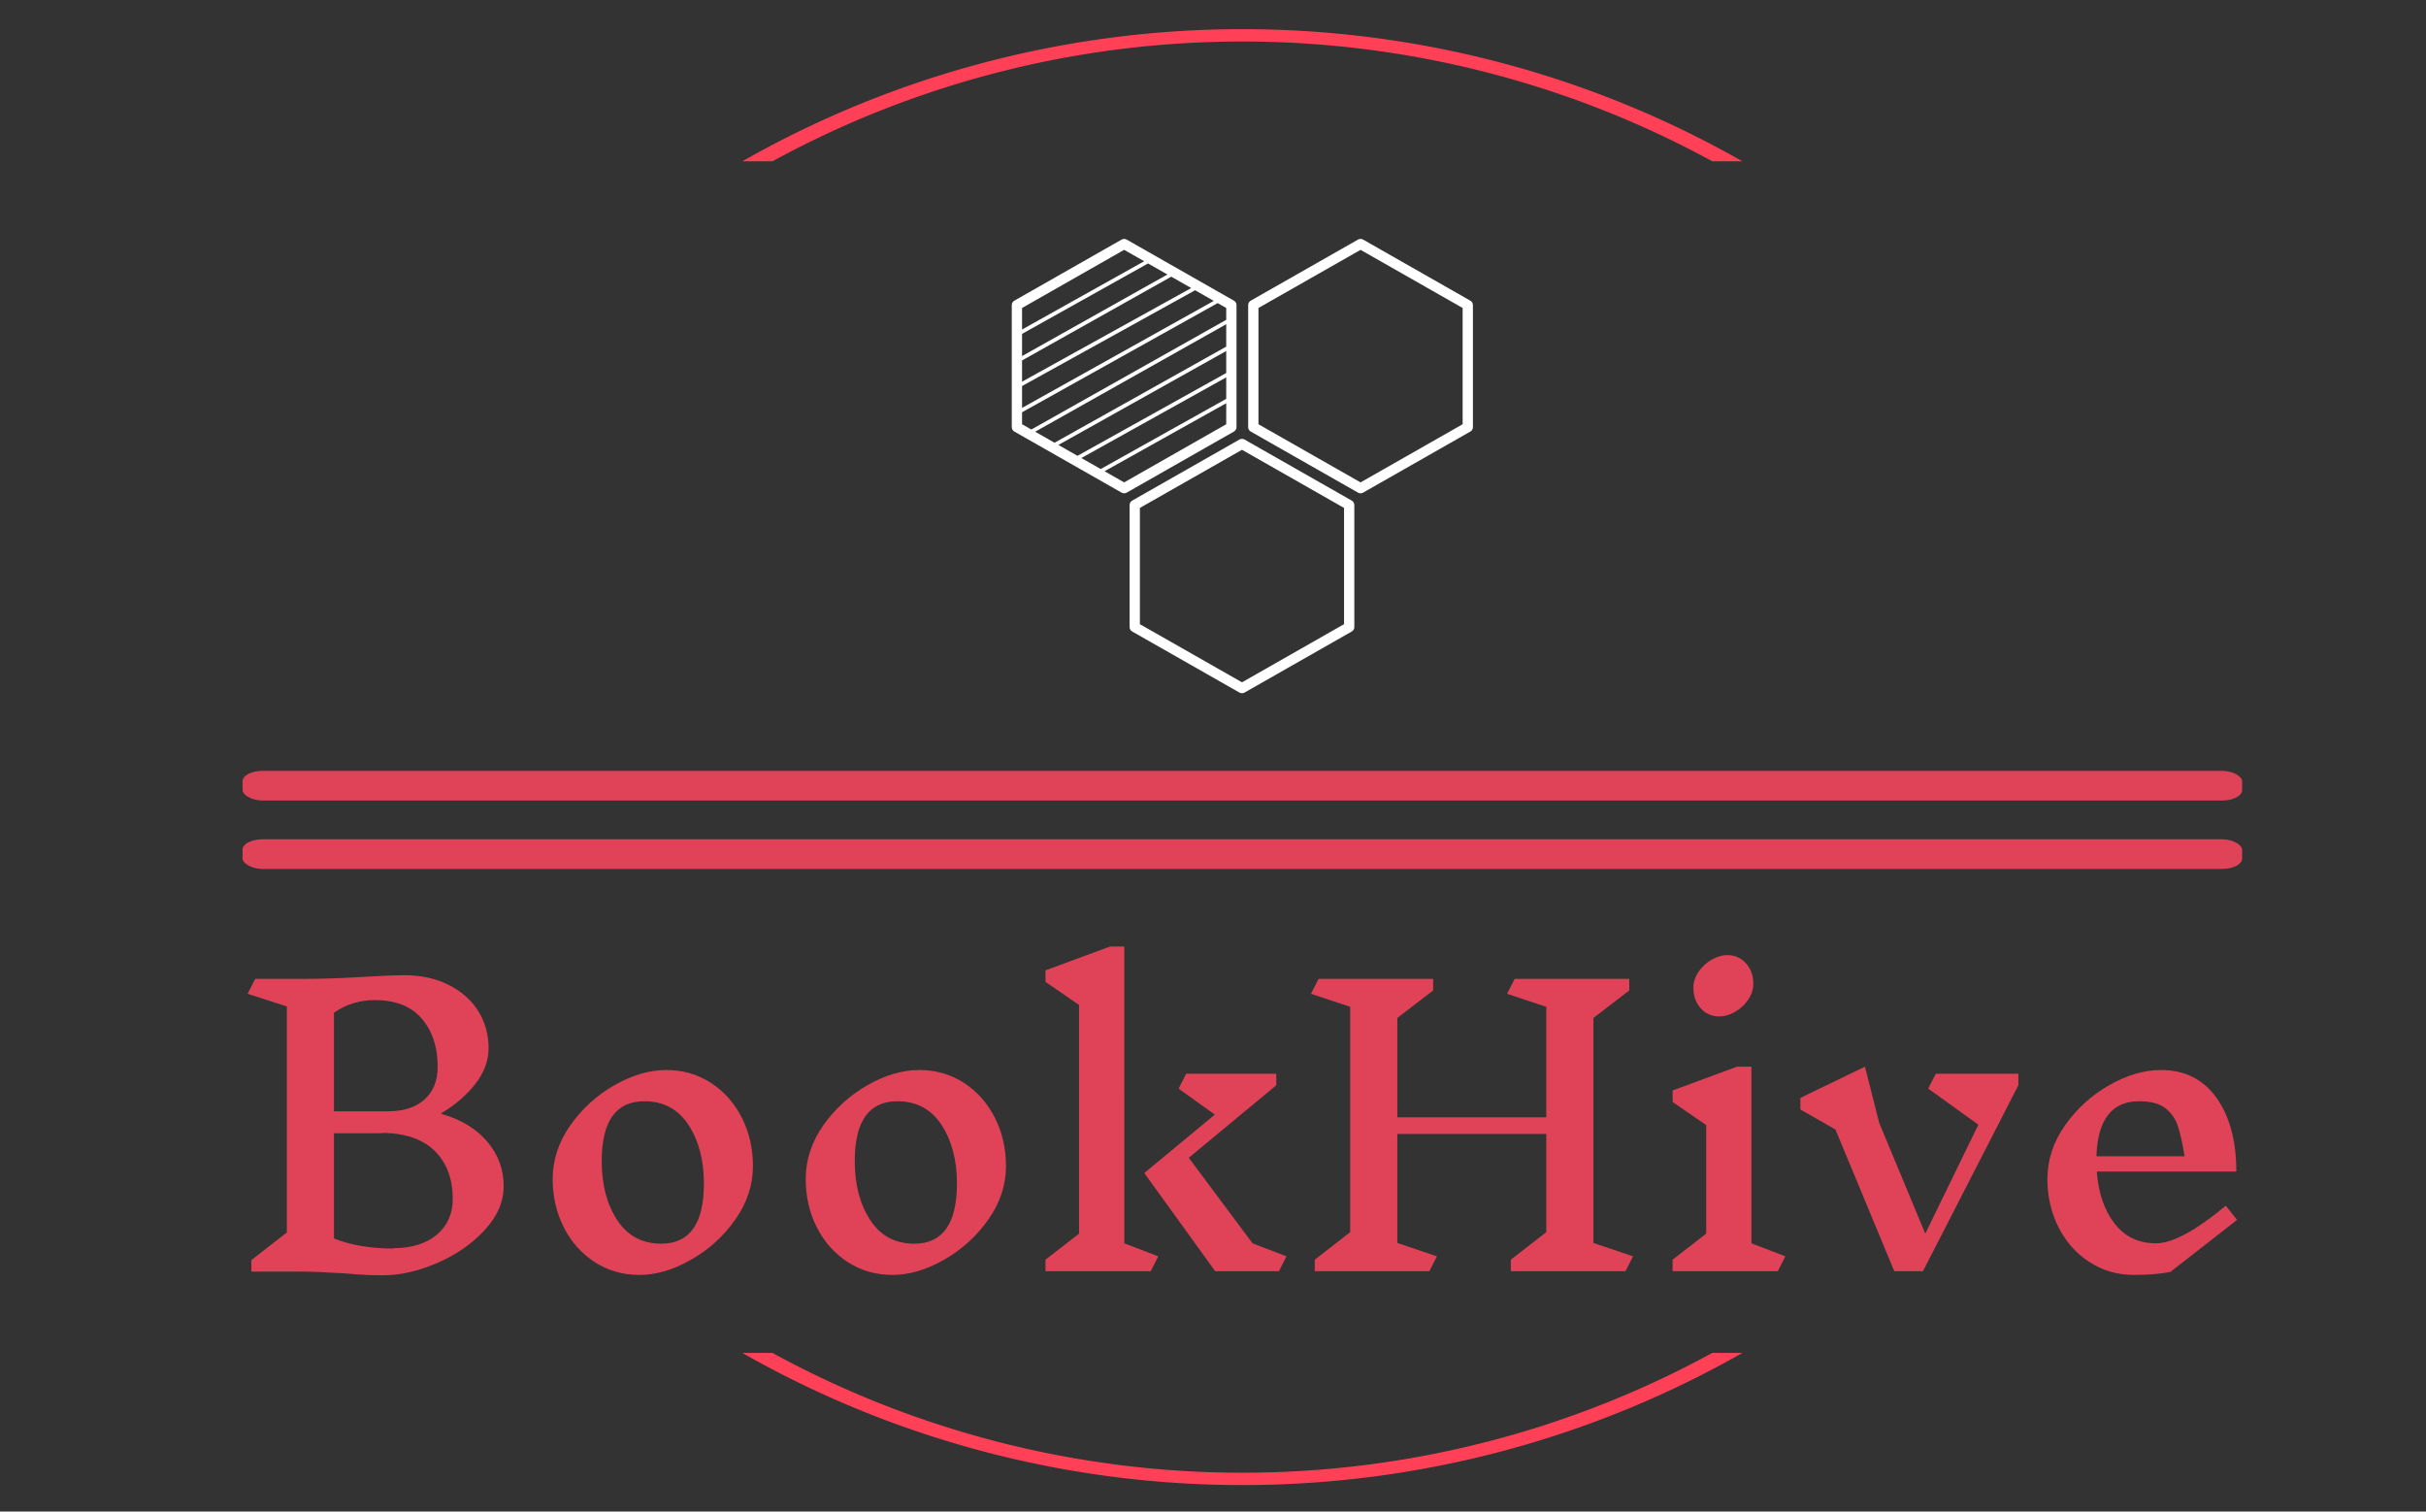 <?xml version="1.0" encoding="UTF-8" standalone="no"?>
<svg
   version="1.1"
   width="1000"
   height="623"
   viewBox="0 0 1000 623"
   id="svg377"
   sodipodi:docname="logo-full-nobg.svg"
   inkscape:version="1.2.2 (732a01da63, 2022-12-09, custom)"
   xmlns:inkscape="http://www.inkscape.org/namespaces/inkscape"
   xmlns:sodipodi="http://sodipodi.sourceforge.net/DTD/sodipodi-0.dtd"
   xmlns="http://www.w3.org/2000/svg"
   xmlns:svg="http://www.w3.org/2000/svg">
  <rect x="0" y="0" width="1000" height="623" fill="#333333" stroke="none"/>
  <defs
     id="defs381">
    <defs
       id="defs366" />
  </defs>
  <sodipodi:namedview
     id="namedview379"
     pagecolor="#505050"
     bordercolor="#ffffff"
     borderopacity="1"
     inkscape:showpageshadow="0"
     inkscape:pageopacity="0"
     inkscape:pagecheckerboard="1"
     inkscape:deskcolor="#505050"
     showgrid="false"
     inkscape:zoom="0.92630988"
     inkscape:cx="501.45206"
     inkscape:cy="281.22338"
     inkscape:window-width="1920"
     inkscape:window-height="1016"
     inkscape:window-x="0"
     inkscape:window-y="27"
     inkscape:window-maximized="1"
     inkscape:current-layer="svg377" />
  <g
     id="g957"
     transform="matrix(3.372,0,0,3.325,-154.748,-98.913)">
    <svg
       viewBox="0 0 395.52 247.2"
       height="247.2"
       width="395.52"
       version="1.1"
       id="svg362">
      <g
         transform="translate(75.544,59.365)"
         id="g356">
        <svg
           viewBox="0 0 244.431 128.47"
           height="128.47"
           width="244.431"
           version="1.1"
           id="svg354">
          <g
             id="g352">
            <svg
               viewBox="0 0 245.654 129.112"
               height="128.47"
               width="244.431"
               version="1.1"
               id="svg350">
              <g
                 id="g315">
                <rect
                   width="245.654"
                   height="3.693"
                   x="0"
                   y="66.268"
                   fill="#e04357"
                   opacity="1"
                   stroke-width="0"
                   stroke="transparent"
                   fill-opacity="1"
                   class="rect-o-0"
                   data-fill-palette-color="primary"
                   rx="1%"
                   id="o-0"
                   data-palette-color="#e04357" />
              </g>
              <g
                 id="g318">
                <rect
                   width="245.654"
                   height="3.693"
                   x="0"
                   y="74.795"
                   fill="#e04357"
                   opacity="1"
                   stroke-width="0"
                   stroke="transparent"
                   fill-opacity="1"
                   class="rect-o-1"
                   data-fill-palette-color="primary"
                   rx="1%"
                   id="o-1"
                   data-palette-color="#e04357" />
              </g>
              <g
                 transform="translate(0.611,88.157)"
                 id="g335">
                <svg
                   viewBox="0 0 244.431 40.955"
                   height="40.955"
                   width="244.431"
                   version="1.1"
                   id="svg333">
                  <g
                     id="g331">
                    <svg
                       viewBox="0 0 244.431 40.955"
                       height="40.955"
                       width="244.431"
                       version="1.1"
                       id="svg329">
                      <g
                         id="g327">
                        <svg
                           viewBox="0 0 244.431 40.955"
                           height="40.955"
                           width="244.431"
                           version="1.1"
                           id="svg325">
                          <g
                             id="g323">
                            <svg
                               width="244.431"
                               viewBox="2.5 -43.65 263.78 44.2"
                               height="40.955"
                               data-palette-color="#e04357"
                               version="1.1"
                               id="svg321">
                              <path
                                 d="m 28.2,-21.15 q 3.85,1.1 6.05,3.7 2.2,2.6 2.2,6 v 0 q 0,3.15 -2.52,5.92 -2.53,2.78 -6.3,4.43 -3.78,1.65 -7.18,1.65 v 0 q -2.5,0 -4.9,-0.25 v 0 q -4,-0.25 -6.2,-0.25 v 0 H 3 V -1.5 l 4.7,-3.7 v -30.4 l -5.2,-1.7 1,-2 h 5.8 q 4.55,0 8.95,-0.3 v 0 q 3.4,-0.2 5,-0.2 v 0 q 3.35,0 5.9,1.3 2.55,1.3 3.93,3.52 1.37,2.23 1.37,4.98 v 0 q 0,2.5 -1.72,4.77 -1.73,2.28 -4.53,3.98 v 0 z m -0.5,-6.35 q 0,-3.95 -2.1,-6.45 -2.1,-2.5 -6.25,-2.5 v 0 q -3,0 -5.4,1.7 v 0 13.25 h 7.15 q 3.1,0 4.85,-1.58 1.75,-1.57 1.75,-4.47 v 0 z m -5.85,24.4 q 3.6,0 5.73,-1.8 2.12,-1.8 2.12,-4.85 v 0 q 0,-3.9 -2.27,-6.3 -2.28,-2.4 -6.78,-2.55 v 0 q -0.35,0.05 -0.95,0.05 v 0 H 13.95 V -4.4 q 3.35,1.35 7.9,1.35 v 0 z M 58,-27.05 q 3.3,0 5.92,1.72 2.63,1.73 4.1,4.68 1.48,2.95 1.48,6.5 v 0 q 0,3.85 -2.35,7.22 -2.35,3.38 -5.88,5.4 -3.52,2.03 -6.82,2.03 v 0 q -3.3,0 -5.93,-1.73 -2.62,-1.72 -4.1,-4.67 -1.47,-2.95 -1.47,-6.5 v 0 q 0,-3.85 2.35,-7.23 2.35,-3.37 5.87,-5.4 3.53,-2.02 6.83,-2.02 z m -2.9,4.2 q -5.65,0 -5.65,8.05 v 0 q 0,4.75 2.05,7.92 2.05,3.18 5.85,3.18 v 0 q 5.65,0 5.65,-8.1 v 0 q 0,-4.7 -2.05,-7.88 -2.05,-3.17 -5.85,-3.17 z m 36.45,-4.2 q 3.29,0 5.92,1.72 2.62,1.73 4.1,4.68 1.48,2.95 1.48,6.5 v 0 q 0,3.85 -2.35,7.22 -2.36,3.38 -5.88,5.4 Q 91.3,0.5 88,0.5 v 0 q -3.3,0 -5.93,-1.73 -2.62,-1.72 -4.1,-4.67 -1.47,-2.95 -1.47,-6.5 v 0 q 0,-3.85 2.34,-7.23 2.36,-3.37 5.88,-5.4 3.53,-2.02 6.83,-2.02 z m -2.9,4.2 q -5.65,0 -5.65,8.05 v 0 q 0,4.75 2.05,7.92 2.04,3.18 5.85,3.18 v 0 q 5.65,0 5.65,-8.1 v 0 q 0,-4.7 -2.05,-7.88 -2.05,-3.17 -5.85,-3.17 z m 30.09,19.1 4.5,1.75 -1,2 h -13.95 v -1.55 l 4.45,-3.5 V -35.8 l -4.45,-3.1 v -1.55 l 8.55,-3.2 h 1.9 z m 21.5,1.75 -1,2 h -8.45 l -9.4,-13.2 9.35,-7.85 -4.8,-3.5 1,-2 h 11.95 V -25 l -11.6,9.75 8.45,11.5 z m 45.95,0 -1,2 h -15.2 v -1.55 l 4.7,-3.7 v -13.2 H 154.94 V -3.8 l 5.25,1.8 -1,2 h -15.2 v -1.55 l 4.7,-3.7 v -30.3 l -5.2,-1.75 1,-2 h 15.2 v 1.55 l -4.75,3.7 v 13.35 h 19.75 v -14.85 l -5.2,-1.75 1,-2 h 15.2 v 1.55 l -4.75,3.7 V -3.8 Z m 20.2,0 -1,2 h -13.95 v -1.55 l 4.45,-3.5 v -14.6 l -4.45,-3.1 v -1.55 l 8.55,-3.2 h 1.9 v 23.75 z m -7.7,-40.5 q 1.5,0 2.47,1.1 0.98,1.1 0.98,2.75 v 0 q 0,1.15 -0.7,2.17 -0.7,1.03 -1.75,1.63 -1.05,0.6 -2.05,0.6 v 0 q -1.5,0 -2.48,-1.1 -0.97,-1.1 -0.97,-2.75 v 0 q 0,-1.15 0.7,-2.18 0.7,-1.02 1.75,-1.62 1.05,-0.6 2.05,-0.6 z m 38.59,15.95 V -25 L 224.63,0 h -3.8 l -7.8,-19.05 -4.65,-2.7 v -1.55 l 8.56,-4.2 1.89,7.55 6.11,14.9 7.04,-14.65 -6.65,-4.85 1,-2 z m 29,19.65 -8.85,7 q -2,0.4 -4.8,0.4 v 0 q -3.3,0 -5.92,-1.73 -2.63,-1.72 -4.1,-4.67 -1.48,-2.95 -1.48,-6.5 v 0 q 0,-3.85 2.35,-7.23 2.35,-3.37 5.88,-5.4 3.52,-2.02 6.82,-2.02 v 0 q 4.75,0 7.38,3.75 2.62,3.75 2.62,9.9 v 0 h -18.5 q 0.3,4.25 2.33,6.95 2.02,2.7 5.52,2.7 v 0 q 3.25,0 9.25,-5.05 v 0 z m -13,-15.95 q -5.4,0 -5.65,7.4 v 0 h 11.7 q -0.45,-2.7 -0.92,-4.13 -0.48,-1.42 -1.65,-2.35 -1.18,-0.92 -3.48,-0.92 z"
                                 opacity="1"
                                 fill="#e04357"
                                 class="undefined-text-0"
                                 data-fill-palette-color="primary"
                                 id="text-0" />
                            </svg>
                          </g>
                        </svg>
                      </g>
                    </svg>
                  </g>
                </svg>
              </g>
              <g
                 transform="translate(94.501)"
                 id="g346">
                <svg
                   viewBox="0 0 56.652 56.599"
                   height="56.599"
                   width="56.652"
                   version="1.1"
                   id="svg344">
                  <g
                     id="g342">
                    <svg
                       version="1.1"
                       x="0"
                       y="0"
                       viewBox="5.047 5.669 89.734 89.65"
                       enable-background="new 0 0 100 100"
                       xml:space="preserve"
                       height="56.599"
                       width="56.652"
                       class="icon-icon-0"
                       data-fill-palette-color="accent"
                       id="icon-0"><g
                         fill="#ffffff"
                         data-fill-palette-color="accent"
                         id="g339"><path
                           d="M 94.281,17.854 73.418,5.803 c -0.309,-0.179 -0.691,-0.179 -1,0 l -20.869,12.05 c -0.311,0.179 -0.5,0.509 -0.5,0.866 v 24.096 c 0,0.357 0.189,0.688 0.5,0.866 L 72.418,55.73 c 0.154,0.09 0.326,0.135 0.5,0.135 0.172,0 0.346,-0.045 0.5,-0.135 L 94.281,43.68 c 0.309,-0.178 0.5,-0.508 0.5,-0.866 V 18.719 c 0,-0.357 -0.191,-0.687 -0.5,-0.865 z M 92.781,42.238 72.918,53.71 53.049,42.238 V 19.296 L 72.918,7.823 92.781,19.296 Z M 48.777,42.815 V 18.719 c 0,-0.357 -0.189,-0.688 -0.5,-0.866 L 27.414,5.803 c -0.311,-0.179 -0.691,-0.178 -1,0 L 5.547,17.853 c -0.311,0.179 -0.5,0.509 -0.5,0.866 v 24.096 c 0,0.357 0.189,0.688 0.5,0.866 L 26.414,55.73 c 0.154,0.09 0.326,0.135 0.5,0.135 0.172,0 0.346,-0.045 0.5,-0.135 L 48.277,43.68 c 0.311,-0.178 0.5,-0.508 0.5,-0.865 z m -2,-5.587 L 22.35,51.075 18.588,48.903 46.777,32.986 Z m 0,-5.103 L 17.834,48.467 14.121,46.323 46.777,27.786 Z M 13.367,45.888 9.601,43.713 46.777,22.497 v 4.427 z M 7.047,28.786 V 24.407 L 31.563,10.51 35.331,12.686 Z M 36.082,13.119 39.965,15.362 7.047,33.838 V 29.649 Z M 7.047,34.699 40.721,15.798 44.354,17.897 7.047,39.013 Z M 26.914,7.823 30.81,10.073 7.047,23.544 V 19.296 Z M 7.047,39.874 45.108,18.332 l 1.67,0.965 v 2.336 L 8.85,43.279 7.047,42.238 Z M 26.914,53.71 23.103,51.51 46.777,38.09 v 4.148 z M 71.203,57.307 50.346,45.259 c -0.309,-0.179 -0.689,-0.179 -1,0 L 28.477,57.307 c -0.309,0.18 -0.5,0.51 -0.5,0.867 V 82.27 c 0,0.357 0.191,0.688 0.5,0.865 l 20.869,12.049 c 0.154,0.09 0.328,0.135 0.5,0.135 0.174,0 0.346,-0.045 0.5,-0.135 L 71.203,83.135 c 0.311,-0.178 0.5,-0.508 0.5,-0.865 V 58.174 c 0,-0.358 -0.189,-0.688 -0.5,-0.867 z M 69.703,81.691 49.846,93.164 29.977,81.691 V 58.75 L 49.846,47.28 69.703,58.75 Z M 27.732,54.865"
                           fill="#ffffff"
                           data-fill-palette-color="accent"
                           id="path337" /></g></svg>
                  </g>
                </svg>
              </g>
            </svg>
          </g>
        </svg>
      </g>
      <g
         id="g360">
        <path
           d="m 136.636,49.745 a 122.216,122.216 0 0 1 122.248,0 h -3.675 a 118.541,118.541 0 0 0 -114.898,0 h -3.675 m 0,147.71 a 122.216,122.216 0 0 0 122.248,0 h -3.675 a 118.541,118.541 0 0 1 -114.898,0 h -3.675"
           fill="#ff4057"
           stroke="transparent"
           data-fill-palette-color="tertiary"
           id="path358"
           inkscape:label="elipsoid_outlines" />
      </g>
    </svg>
  </g>
</svg>
